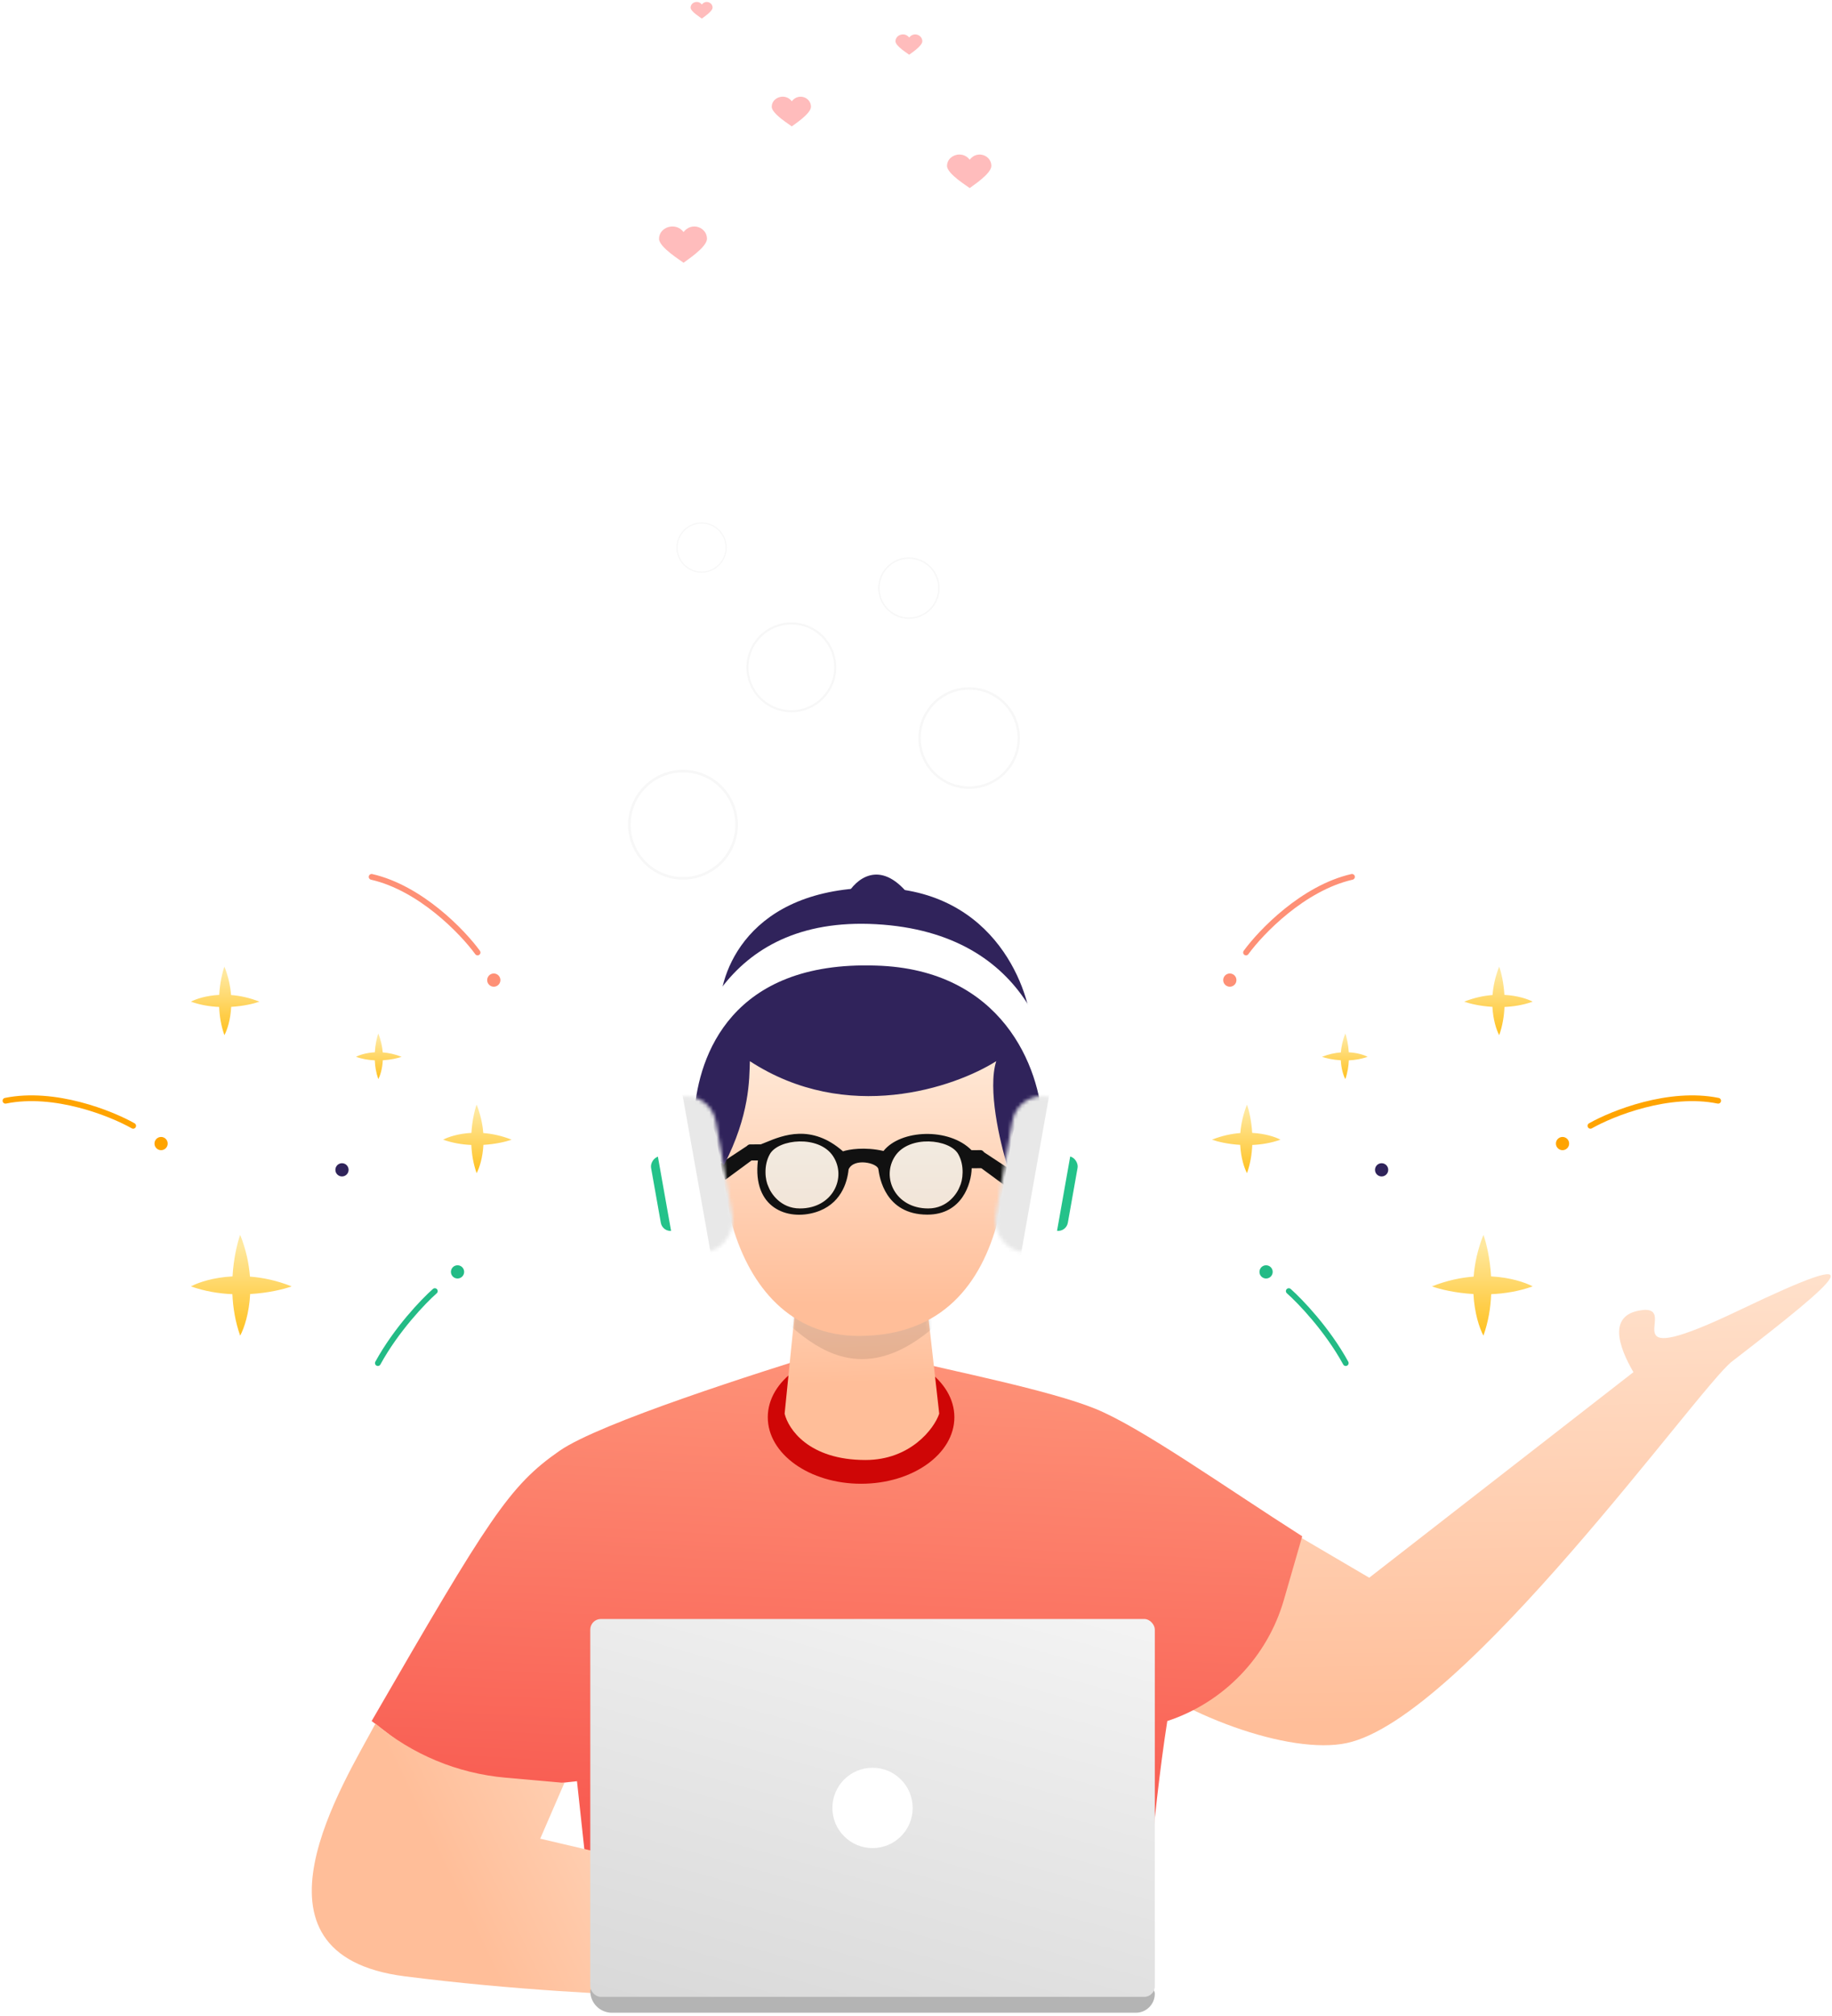 <svg width="510" height="561" viewBox="0 0 510 561" fill="none" xmlns="http://www.w3.org/2000/svg">
<path d="M381.172 439.036L341.45 415.718L310.249 462.15C328.477 477.362 359.1 488.425 374.924 485.047C407.398 478.114 473.021 385.911 482.127 378.891C513.125 354.994 523.201 345.925 484.413 364.494C447.432 382.198 467.019 364.494 457.959 364.494C447.074 365.254 450.681 374.915 454.721 381.837L381.172 439.036Z" fill="url(#paint0_linear)"/>
<path d="M155.79 403.711C166.997 395.929 211.279 381.911 230.727 375.874L251.302 378.119C264.266 381.333 292.073 386.812 304.863 391.998C317.654 397.183 340.866 413.72 362.521 427.51L357.408 445.218C352.816 461.121 340.673 473.733 324.955 478.924C320.91 504.646 317.422 546.463 317.998 559.427L167.512 559.31L160.623 495.662L129.634 498.982L103.457 478.924C136.234 422.23 141.782 413.439 155.79 403.711Z" fill="url(#paint1_linear)"/>
<path d="M112.739 549.965C65.058 543.92 96.069 495.595 104.523 479.636C114.748 488.243 127.374 493.494 140.687 494.677L157.118 496.136L150.39 511.658L223.029 528.664L233.22 556.935C225.961 555.699 172.032 557.484 112.739 549.965Z" fill="url(#paint2_linear)"/>
<path d="M235.798 249C238.145 244.757 244.875 238.815 253.022 249H235.798Z" fill="#30235B"/>
<ellipse cx="239.71" cy="394.383" rx="25.973" ry="18.508" fill="#CF0606"/>
<path d="M218.429 393.388L222.059 357.239H257.404L261.464 393.388C260.045 397.645 253.345 406.281 240.939 406.281C225.126 406.281 219.442 397.645 218.429 393.388Z" fill="url(#paint3_linear)"/>
<mask id="mask0" mask-type="alpha" maskUnits="userSpaceOnUse" x="218" y="357" width="44" height="50">
<path d="M218.429 393.388L222.059 357.239H257.404L261.472 393.461C260.053 397.718 253.33 406.282 240.923 406.282C225.111 406.282 219.442 397.645 218.429 393.388Z" fill="url(#paint4_linear)"/>
</mask>
<g mask="url(#mask0)">
<path opacity="0.1" d="M270.142 358.623C238.183 398.165 220.324 366.371 211.099 361.602L217.438 334.87L255.28 330.351L270.142 358.623Z" fill="black"/>
</g>
<path d="M239.097 371.751C200.98 371.751 194.425 317.036 206.202 292.01C232.7 259.623 265.824 278.515 279.073 292.01C282.263 312.865 285.78 371.751 239.097 371.751Z" fill="url(#paint5_linear)"/>
<path d="M279.724 329.893L272.256 324.392L273.411 320.296L281.941 325.921L279.724 329.893Z" fill="#111111"/>
<path d="M201.919 328.298L209.387 322.796L208.232 318.701L199.702 324.325L201.919 328.298Z" fill="#111111"/>
<path d="M208.753 295.298C235.777 312.905 265.735 302.634 277.336 295.298C274.893 303.002 278.354 317.811 280.389 324.252C297.973 301.354 292.224 288.989 287.152 285.668C286.307 274.256 275.932 245.722 241.103 247.074C206.274 248.427 199.515 273.129 200.502 282.287C187.314 300.209 195.16 317.731 201.521 324.252C208.753 310.212 208.588 300.363 208.753 295.298Z" fill="#30235B"/>
<g filter="url(#filter0_d)">
<path d="M243.871 264.695C203.528 263.344 194.542 289.876 193.336 305.282C193.239 306.516 192.23 307.487 190.993 307.487C189.672 307.487 188.62 306.386 188.738 305.071C190.498 285.317 201.03 250.799 243.871 253.179C287.127 255.582 295.589 290.017 294.262 309.213C294.191 310.24 293.323 311.016 292.293 311.016C291.17 311.016 290.269 310.105 290.224 308.983C289.588 293.056 279 265.713 243.871 264.695Z" fill="white"/>
</g>
<g filter="url(#filter1_d)">
<rect x="295.069" y="317.316" width="5.476" height="21.013" rx="2.738" transform="rotate(10.054 295.069 317.316)" fill="#24C28A"/>
</g>
<g filter="url(#filter2_d)">
<rect x="283.305" y="303.693" width="16.867" height="43.773" rx="8.433" transform="rotate(10.054 283.305 303.693)" fill="white"/>
</g>
<g filter="url(#filter3_d)">
<rect width="5.476" height="21.013" rx="2.738" transform="matrix(-0.985 0.175 0.175 0.985 186.159 317.316)" fill="#24C28A"/>
</g>
<g filter="url(#filter4_d)">
<rect width="16.867" height="43.773" rx="8.433" transform="matrix(-0.985 0.175 0.175 0.985 197.77 303.693)" fill="white"/>
</g>
<mask id="mask1" mask-type="alpha" maskUnits="userSpaceOnUse" x="181" y="303" width="25" height="47">
<rect width="16.867" height="43.773" rx="8.433" transform="matrix(-0.985 0.175 0.175 0.985 197.77 303.693)" fill="white"/>
</mask>
<g mask="url(#mask1)">
<rect x="189.828" y="303.693" width="21.94" height="47.517" transform="rotate(-10.098 189.828 303.693)" fill="#E8E8E8"/>
</g>
<mask id="mask2" mask-type="alpha" maskUnits="userSpaceOnUse" x="275" y="303" width="25" height="47">
<rect x="283.305" y="303.693" width="16.867" height="43.773" rx="8.433" transform="rotate(10.054 283.305 303.693)" fill="white"/>
</mask>
<g mask="url(#mask2)">
<rect width="21.94" height="47.517" transform="matrix(-0.985 -0.175 -0.175 0.985 292.271 303.693)" fill="#E8E8E8"/>
</g>
<path opacity="0.5" d="M222.672 336.284C217.28 336.284 214.564 332.034 213.874 330.137C213.08 328.55 212.454 324.415 214.333 321.13C216.722 316.954 227.951 315.789 231.885 321.689C235.818 327.589 231.885 336.284 222.672 336.284Z" fill="#E6FCFF"/>
<path opacity="0.5" d="M258.403 336.284C263.796 336.284 266.511 332.034 267.201 330.137C267.995 328.55 268.622 324.415 266.743 321.13C264.354 316.954 253.124 315.789 249.191 321.689C245.257 327.589 249.191 336.284 258.403 336.284Z" fill="#E6FCFF"/>
<path fill-rule="evenodd" clip-rule="evenodd" d="M234.67 320.387C225.876 312.664 217.932 315.932 213.225 317.868C212.702 318.083 212.218 318.282 211.778 318.448L208.831 318.453C208.276 318.454 207.828 318.907 207.833 319.462L207.855 321.94C207.86 322.489 208.306 322.931 208.855 322.931L210.986 322.931C209.442 336.182 219.214 339.728 227.029 337.339C233.997 335.21 235.862 329.185 236.235 325.405C237.725 322.102 244.26 323.628 244.518 325.331C244.524 325.371 244.531 325.416 244.538 325.465L244.538 325.465C244.845 327.539 246.39 337.987 258.153 338.002C267.788 338.014 270.401 329.407 270.504 325.101L272.998 325.079C273.55 325.074 273.994 324.622 273.989 324.07L273.962 321.039C273.957 320.487 273.505 320.043 272.953 320.048L270.459 320.07C264.183 313.712 250.701 314.307 245.952 320.287C240.713 319.079 236.248 319.851 234.67 320.387ZM222.672 336.284C217.28 336.284 214.564 332.034 213.874 330.137C213.081 328.55 212.454 324.415 214.333 321.13C216.722 316.954 227.951 315.789 231.885 321.689C235.818 327.589 231.885 336.284 222.672 336.284ZM267.202 330.137C266.512 332.034 263.797 336.284 258.404 336.284C249.192 336.284 245.259 327.589 249.192 321.689C253.125 315.789 264.355 316.954 266.744 321.13C268.623 324.415 267.996 328.55 267.202 330.137Z" fill="#111111"/>
<path d="M164.324 554.064C164.324 553.509 164.774 553.06 165.329 553.06H319.721C320.692 553.06 321.479 553.847 321.479 554.818C321.479 557.73 319.118 560.092 316.205 560.092H170.352C167.023 560.092 164.324 557.393 164.324 554.064Z" fill="#B4B4B4"/>
<rect x="164.324" y="450.524" width="157.155" height="105.147" rx="2.947" fill="url(#paint6_linear)"/>
<circle cx="242.901" cy="503.098" r="11.177" fill="white"/>
<path fill-rule="evenodd" clip-rule="evenodd" d="M131.238 315.252C131.438 311.844 132.117 308.99 132.684 307.404C133.796 310.186 134.346 312.857 134.532 315.292C136.968 315.478 139.639 316.028 142.42 317.141C140.834 317.708 137.981 318.387 134.572 318.586C134.382 322.205 133.452 325.017 132.684 326.457C131.749 323.84 131.322 321.149 131.211 318.613C128.676 318.502 125.984 318.076 123.367 317.141C124.808 316.373 127.619 315.442 131.238 315.252Z" fill="url(#paint7_linear)"/>
<path fill-rule="evenodd" clip-rule="evenodd" d="M104.351 292.826C104.483 290.557 104.936 288.657 105.313 287.602C106.053 289.453 106.419 291.231 106.543 292.852C108.164 292.976 109.942 293.342 111.794 294.083C110.738 294.46 108.839 294.912 106.57 295.045C106.443 297.454 105.824 299.325 105.313 300.284C104.691 298.542 104.407 296.75 104.333 295.063C102.645 294.989 100.853 294.705 99.112 294.083C100.07 293.572 101.942 292.952 104.351 292.826Z" fill="url(#paint8_linear)"/>
<path fill-rule="evenodd" clip-rule="evenodd" d="M61.027 276.848C61.227 273.439 61.906 270.586 62.473 269C63.586 271.782 64.135 274.452 64.322 276.888C66.757 277.074 69.428 277.624 72.21 278.737C70.624 279.303 67.77 279.983 64.362 280.182C64.171 283.801 63.241 286.613 62.473 288.053C61.538 285.436 61.112 282.744 61 280.209C58.465 280.098 55.773 279.671 53.157 278.737C54.597 277.969 57.408 277.038 61.027 276.848Z" fill="url(#paint9_linear)"/>
<path fill-rule="evenodd" clip-rule="evenodd" d="M64.736 355.189C65.03 350.174 66.029 345.976 66.863 343.642C68.5 347.735 69.309 351.664 69.583 355.248C73.166 355.521 77.095 356.331 81.188 357.968C78.855 358.801 74.657 359.801 69.642 360.094C69.362 365.418 67.993 369.555 66.863 371.674C65.488 367.824 64.86 363.864 64.697 360.134C60.967 359.97 57.007 359.343 53.157 357.968C55.275 356.838 59.412 355.468 64.736 355.189Z" fill="url(#paint10_linear)"/>
<circle cx="95.205" cy="325.534" r="1.841" fill="#2F235A"/>
<circle cx="137.463" cy="272.737" r="1.841" fill="#FE9076"/>
<circle cx="44.843" cy="318.224" r="1.841" fill="#FFA400"/>
<circle cx="127.37" cy="353.934" r="1.841" fill="#23BB86"/>
<path d="M132.951 265.052C128.788 259.334 117.061 247.121 103.457 244.011" stroke="#FE9076" stroke-width="1.603" stroke-linecap="round"/>
<path d="M37.074 313.288C30.921 309.801 15.196 303.522 1.523 306.309" stroke="#FFA400" stroke-width="1.603" stroke-linecap="round"/>
<path d="M121.05 359.283C117.897 362.065 110.311 369.967 105.192 379.314" stroke="#23BB86" stroke-width="1.603" stroke-linecap="round"/>
<path fill-rule="evenodd" clip-rule="evenodd" d="M348.588 315.252C348.389 311.844 347.709 308.99 347.143 307.404C346.03 310.186 345.48 312.857 345.294 315.292C342.858 315.478 340.187 316.028 337.406 317.141C338.992 317.708 341.845 318.387 345.254 318.586C345.444 322.205 346.374 325.017 347.143 326.457C348.077 323.84 348.504 321.149 348.615 318.613C351.15 318.502 353.842 318.076 356.459 317.141C355.019 316.373 352.207 315.442 348.588 315.252Z" fill="url(#paint11_linear)"/>
<path fill-rule="evenodd" clip-rule="evenodd" d="M375.476 292.826C375.343 290.557 374.891 288.657 374.514 287.602C373.773 289.453 373.407 291.231 373.283 292.852C371.662 292.976 369.884 293.342 368.032 294.083C369.088 294.46 370.987 294.912 373.256 295.045C373.383 297.454 374.002 299.325 374.514 300.284C375.136 298.542 375.419 296.75 375.494 295.063C377.181 294.989 378.973 294.705 380.715 294.083C379.756 293.572 377.884 292.952 375.476 292.826Z" fill="url(#paint12_linear)"/>
<path fill-rule="evenodd" clip-rule="evenodd" d="M418.799 276.848C418.599 273.439 417.92 270.586 417.353 269C416.241 271.782 415.691 274.452 415.505 276.888C413.069 277.074 410.398 277.624 407.616 278.737C409.202 279.303 412.056 279.983 415.465 280.182C415.655 283.801 416.585 286.613 417.353 288.053C418.288 285.436 418.714 282.744 418.826 280.209C421.361 280.098 424.053 279.671 426.669 278.737C425.229 277.969 422.418 277.038 418.799 276.848Z" fill="url(#paint13_linear)"/>
<path fill-rule="evenodd" clip-rule="evenodd" d="M415.09 355.189C414.796 350.174 413.797 345.976 412.963 343.642C411.326 347.735 410.517 351.664 410.243 355.248C406.66 355.521 402.731 356.331 398.638 357.968C400.971 358.801 405.169 359.801 410.184 360.094C410.464 365.418 411.833 369.555 412.963 371.674C414.338 367.824 414.966 363.864 415.129 360.134C418.859 359.97 422.819 359.343 426.669 357.968C424.551 356.838 420.414 355.468 415.09 355.189Z" fill="url(#paint14_linear)"/>
<circle r="1.841" transform="matrix(-1 0 0 1 384.621 325.534)" fill="#2F235A"/>
<circle r="1.841" transform="matrix(-1 0 0 1 342.363 272.737)" fill="#FE9076"/>
<circle r="1.841" transform="matrix(-1 0 0 1 434.983 318.224)" fill="#FFA400"/>
<circle r="1.841" transform="matrix(-1 0 0 1 352.456 353.934)" fill="#23BB86"/>
<path d="M346.875 265.052C351.038 259.334 362.765 247.121 376.369 244.011" stroke="#FE9076" stroke-width="1.603" stroke-linecap="round"/>
<path d="M442.752 313.288C448.905 309.801 464.63 303.522 478.303 306.309" stroke="#FFA400" stroke-width="1.603" stroke-linecap="round"/>
<path d="M358.776 359.283C361.929 362.065 369.515 369.967 374.634 379.314" stroke="#23BB86" stroke-width="1.603" stroke-linecap="round"/>
<path d="M269.949 44.435C267.861 41.708 263.635 43.193 263.635 46.164C263.635 48.395 269.429 51.884 269.949 52.337C270.473 51.884 275.979 48.395 275.979 46.164C275.979 43.216 272.041 41.708 269.949 44.435Z" fill="#FFBCBC"/>
<circle cx="269.807" cy="205.376" r="13.8" stroke="#F7F7F7" stroke-width="0.65"/>
<path d="M220.426 28.174C218.578 25.761 214.838 27.076 214.838 29.705C214.838 31.679 219.966 34.767 220.426 35.169C220.89 34.767 225.763 31.679 225.763 29.705C225.763 27.096 222.278 25.761 220.426 28.174Z" fill="#FFBCBC"/>
<circle cx="220.3" cy="185.703" r="12.213" stroke="#F7F7F7" stroke-width="0.575"/>
<path d="M253.109 10.441C251.845 8.791 249.286 9.69 249.286 11.488C249.286 12.838 252.794 14.95 253.109 15.225C253.426 14.95 256.758 12.838 256.758 11.488C256.758 9.703 254.375 8.791 253.109 10.441Z" fill="#FFBCBC"/>
<circle cx="253.022" cy="163.658" r="8.353" stroke="#F7F7F7" stroke-width="0.393"/>
<path d="M195.379 1.256C194.345 -0.094 192.252 0.641 192.252 2.113C192.252 3.217 195.121 4.945 195.379 5.17C195.638 4.945 198.365 3.217 198.365 2.113C198.365 0.652 196.415 -0.094 195.379 1.256Z" fill="#FFBCBC"/>
<circle cx="195.308" cy="152.373" r="6.835" stroke="#F7F7F7" stroke-width="0.322"/>
<path d="M190.292 64.568C188.034 61.619 183.464 63.225 183.464 66.438C183.464 68.85 189.73 72.623 190.292 73.114C190.859 72.623 196.813 68.85 196.813 66.438C196.813 63.25 192.554 61.619 190.292 64.568Z" fill="#FFBCBC"/>
<circle cx="190.138" cy="229.5" r="14.923" stroke="#F7F7F7" stroke-width="0.703"/>
<defs>
<filter id="filter0_d" x="154.729" y="223.062" width="173.661" height="125.955" filterUnits="userSpaceOnUse" color-interpolation-filters="sRGB">
<feFlood flood-opacity="0" result="BackgroundImageFix"/>
<feColorMatrix in="SourceAlpha" type="matrix" values="0 0 0 0 0 0 0 0 0 0 0 0 0 0 0 0 0 0 127 0"/>
<feOffset dy="4"/>
<feGaussianBlur stdDeviation="17"/>
<feColorMatrix type="matrix" values="0 0 0 0 0.039 0 0 0 0 0.065 0 0 0 0 0.104 0 0 0 0.13 0"/>
<feBlend mode="normal" in2="BackgroundImageFix" result="effect1_dropShadow"/>
<feBlend mode="normal" in="SourceGraphic" in2="effect1_dropShadow" result="shape"/>
</filter>
<filter id="filter1_d" x="257.401" y="287.316" width="77.06" height="89.646" filterUnits="userSpaceOnUse" color-interpolation-filters="sRGB">
<feFlood flood-opacity="0" result="BackgroundImageFix"/>
<feColorMatrix in="SourceAlpha" type="matrix" values="0 0 0 0 0 0 0 0 0 0 0 0 0 0 0 0 0 0 127 0"/>
<feOffset dy="4"/>
<feGaussianBlur stdDeviation="17"/>
<feColorMatrix type="matrix" values="0 0 0 0 0.039 0 0 0 0 0.065 0 0 0 0 0.104 0 0 0 0.13 0"/>
<feBlend mode="normal" in2="BackgroundImageFix" result="effect1_dropShadow"/>
<feBlend mode="normal" in="SourceGraphic" in2="effect1_dropShadow" result="shape"/>
</filter>
<filter id="filter2_d" x="241.663" y="273.693" width="92.25" height="114.046" filterUnits="userSpaceOnUse" color-interpolation-filters="sRGB">
<feFlood flood-opacity="0" result="BackgroundImageFix"/>
<feColorMatrix in="SourceAlpha" type="matrix" values="0 0 0 0 0 0 0 0 0 0 0 0 0 0 0 0 0 0 127 0"/>
<feOffset dy="4"/>
<feGaussianBlur stdDeviation="17"/>
<feColorMatrix type="matrix" values="0 0 0 0 0.039 0 0 0 0 0.065 0 0 0 0 0.104 0 0 0 0.13 0"/>
<feBlend mode="normal" in2="BackgroundImageFix" result="effect1_dropShadow"/>
<feBlend mode="normal" in="SourceGraphic" in2="effect1_dropShadow" result="shape"/>
</filter>
<filter id="filter3_d" x="146.767" y="287.316" width="77.06" height="89.646" filterUnits="userSpaceOnUse" color-interpolation-filters="sRGB">
<feFlood flood-opacity="0" result="BackgroundImageFix"/>
<feColorMatrix in="SourceAlpha" type="matrix" values="0 0 0 0 0 0 0 0 0 0 0 0 0 0 0 0 0 0 127 0"/>
<feOffset dy="4"/>
<feGaussianBlur stdDeviation="17"/>
<feColorMatrix type="matrix" values="0 0 0 0 0.039 0 0 0 0 0.065 0 0 0 0 0.104 0 0 0 0.13 0"/>
<feBlend mode="normal" in2="BackgroundImageFix" result="effect1_dropShadow"/>
<feBlend mode="normal" in="SourceGraphic" in2="effect1_dropShadow" result="shape"/>
</filter>
<filter id="filter4_d" x="147.163" y="273.693" width="92.25" height="114.046" filterUnits="userSpaceOnUse" color-interpolation-filters="sRGB">
<feFlood flood-opacity="0" result="BackgroundImageFix"/>
<feColorMatrix in="SourceAlpha" type="matrix" values="0 0 0 0 0 0 0 0 0 0 0 0 0 0 0 0 0 0 127 0"/>
<feOffset dy="4"/>
<feGaussianBlur stdDeviation="17"/>
<feColorMatrix type="matrix" values="0 0 0 0 0.039 0 0 0 0 0.065 0 0 0 0 0.104 0 0 0 0.13 0"/>
<feBlend mode="normal" in2="BackgroundImageFix" result="effect1_dropShadow"/>
<feBlend mode="normal" in="SourceGraphic" in2="effect1_dropShadow" result="shape"/>
</filter>
<linearGradient id="paint0_linear" x1="391.304" y1="303.698" x2="393.951" y2="479.566" gradientUnits="userSpaceOnUse">
<stop stop-color="#FFEFE0"/>
<stop offset="1" stop-color="#FFBE99"/>
</linearGradient>
<linearGradient id="paint1_linear" x1="242.798" y1="345.585" x2="230.398" y2="593.923" gradientUnits="userSpaceOnUse">
<stop stop-color="#FF9F81"/>
<stop offset="1" stop-color="#F53838"/>
</linearGradient>
<linearGradient id="paint2_linear" x1="227.733" y1="432.86" x2="109.061" y2="489.735" gradientUnits="userSpaceOnUse">
<stop offset="0.068" stop-color="#FFEFE0"/>
<stop offset="1" stop-color="#FFBE99"/>
</linearGradient>
<linearGradient id="paint3_linear" x1="238.727" y1="318.352" x2="240.807" y2="384.738" gradientUnits="userSpaceOnUse">
<stop stop-color="#FFEFE0"/>
<stop offset="1" stop-color="#FFBE99"/>
</linearGradient>
<linearGradient id="paint4_linear" x1="238.727" y1="318.352" x2="235.813" y2="393.983" gradientUnits="userSpaceOnUse">
<stop stop-color="#FFEFE0"/>
<stop offset="1" stop-color="#FFBE99"/>
</linearGradient>
<linearGradient id="paint5_linear" x1="242.184" y1="282.96" x2="242.184" y2="362.679" gradientUnits="userSpaceOnUse">
<stop stop-color="#FFEFE0"/>
<stop offset="1" stop-color="#FFBE99"/>
</linearGradient>
<linearGradient id="paint6_linear" x1="275.352" y1="371.611" x2="217.247" y2="580.106" gradientUnits="userSpaceOnUse">
<stop offset="0.017" stop-color="white"/>
<stop offset="1" stop-color="#D7D7D7"/>
</linearGradient>
<linearGradient id="paint7_linear" x1="132.894" y1="309.432" x2="132.894" y2="327.322" gradientUnits="userSpaceOnUse">
<stop stop-color="#FFE89E"/>
<stop offset="1" stop-color="#FFBF1A"/>
</linearGradient>
<linearGradient id="paint8_linear" x1="105.453" y1="288.952" x2="105.453" y2="300.859" gradientUnits="userSpaceOnUse">
<stop stop-color="#FFE89E"/>
<stop offset="1" stop-color="#FFBF1A"/>
</linearGradient>
<linearGradient id="paint9_linear" x1="62.683" y1="271.028" x2="62.683" y2="288.917" gradientUnits="userSpaceOnUse">
<stop stop-color="#FFE89E"/>
<stop offset="1" stop-color="#FFBF1A"/>
</linearGradient>
<linearGradient id="paint10_linear" x1="67.172" y1="346.626" x2="67.172" y2="372.946" gradientUnits="userSpaceOnUse">
<stop stop-color="#FFE89E"/>
<stop offset="1" stop-color="#FFBF1A"/>
</linearGradient>
<linearGradient id="paint11_linear" x1="346.932" y1="309.432" x2="346.932" y2="327.322" gradientUnits="userSpaceOnUse">
<stop stop-color="#FFE89E"/>
<stop offset="1" stop-color="#FFBF1A"/>
</linearGradient>
<linearGradient id="paint12_linear" x1="374.373" y1="288.952" x2="374.373" y2="300.859" gradientUnits="userSpaceOnUse">
<stop stop-color="#FFE89E"/>
<stop offset="1" stop-color="#FFBF1A"/>
</linearGradient>
<linearGradient id="paint13_linear" x1="417.143" y1="271.028" x2="417.143" y2="288.917" gradientUnits="userSpaceOnUse">
<stop stop-color="#FFE89E"/>
<stop offset="1" stop-color="#FFBF1A"/>
</linearGradient>
<linearGradient id="paint14_linear" x1="412.654" y1="346.626" x2="412.654" y2="372.946" gradientUnits="userSpaceOnUse">
<stop stop-color="#FFE89E"/>
<stop offset="1" stop-color="#FFBF1A"/>
</linearGradient>
</defs>
</svg>